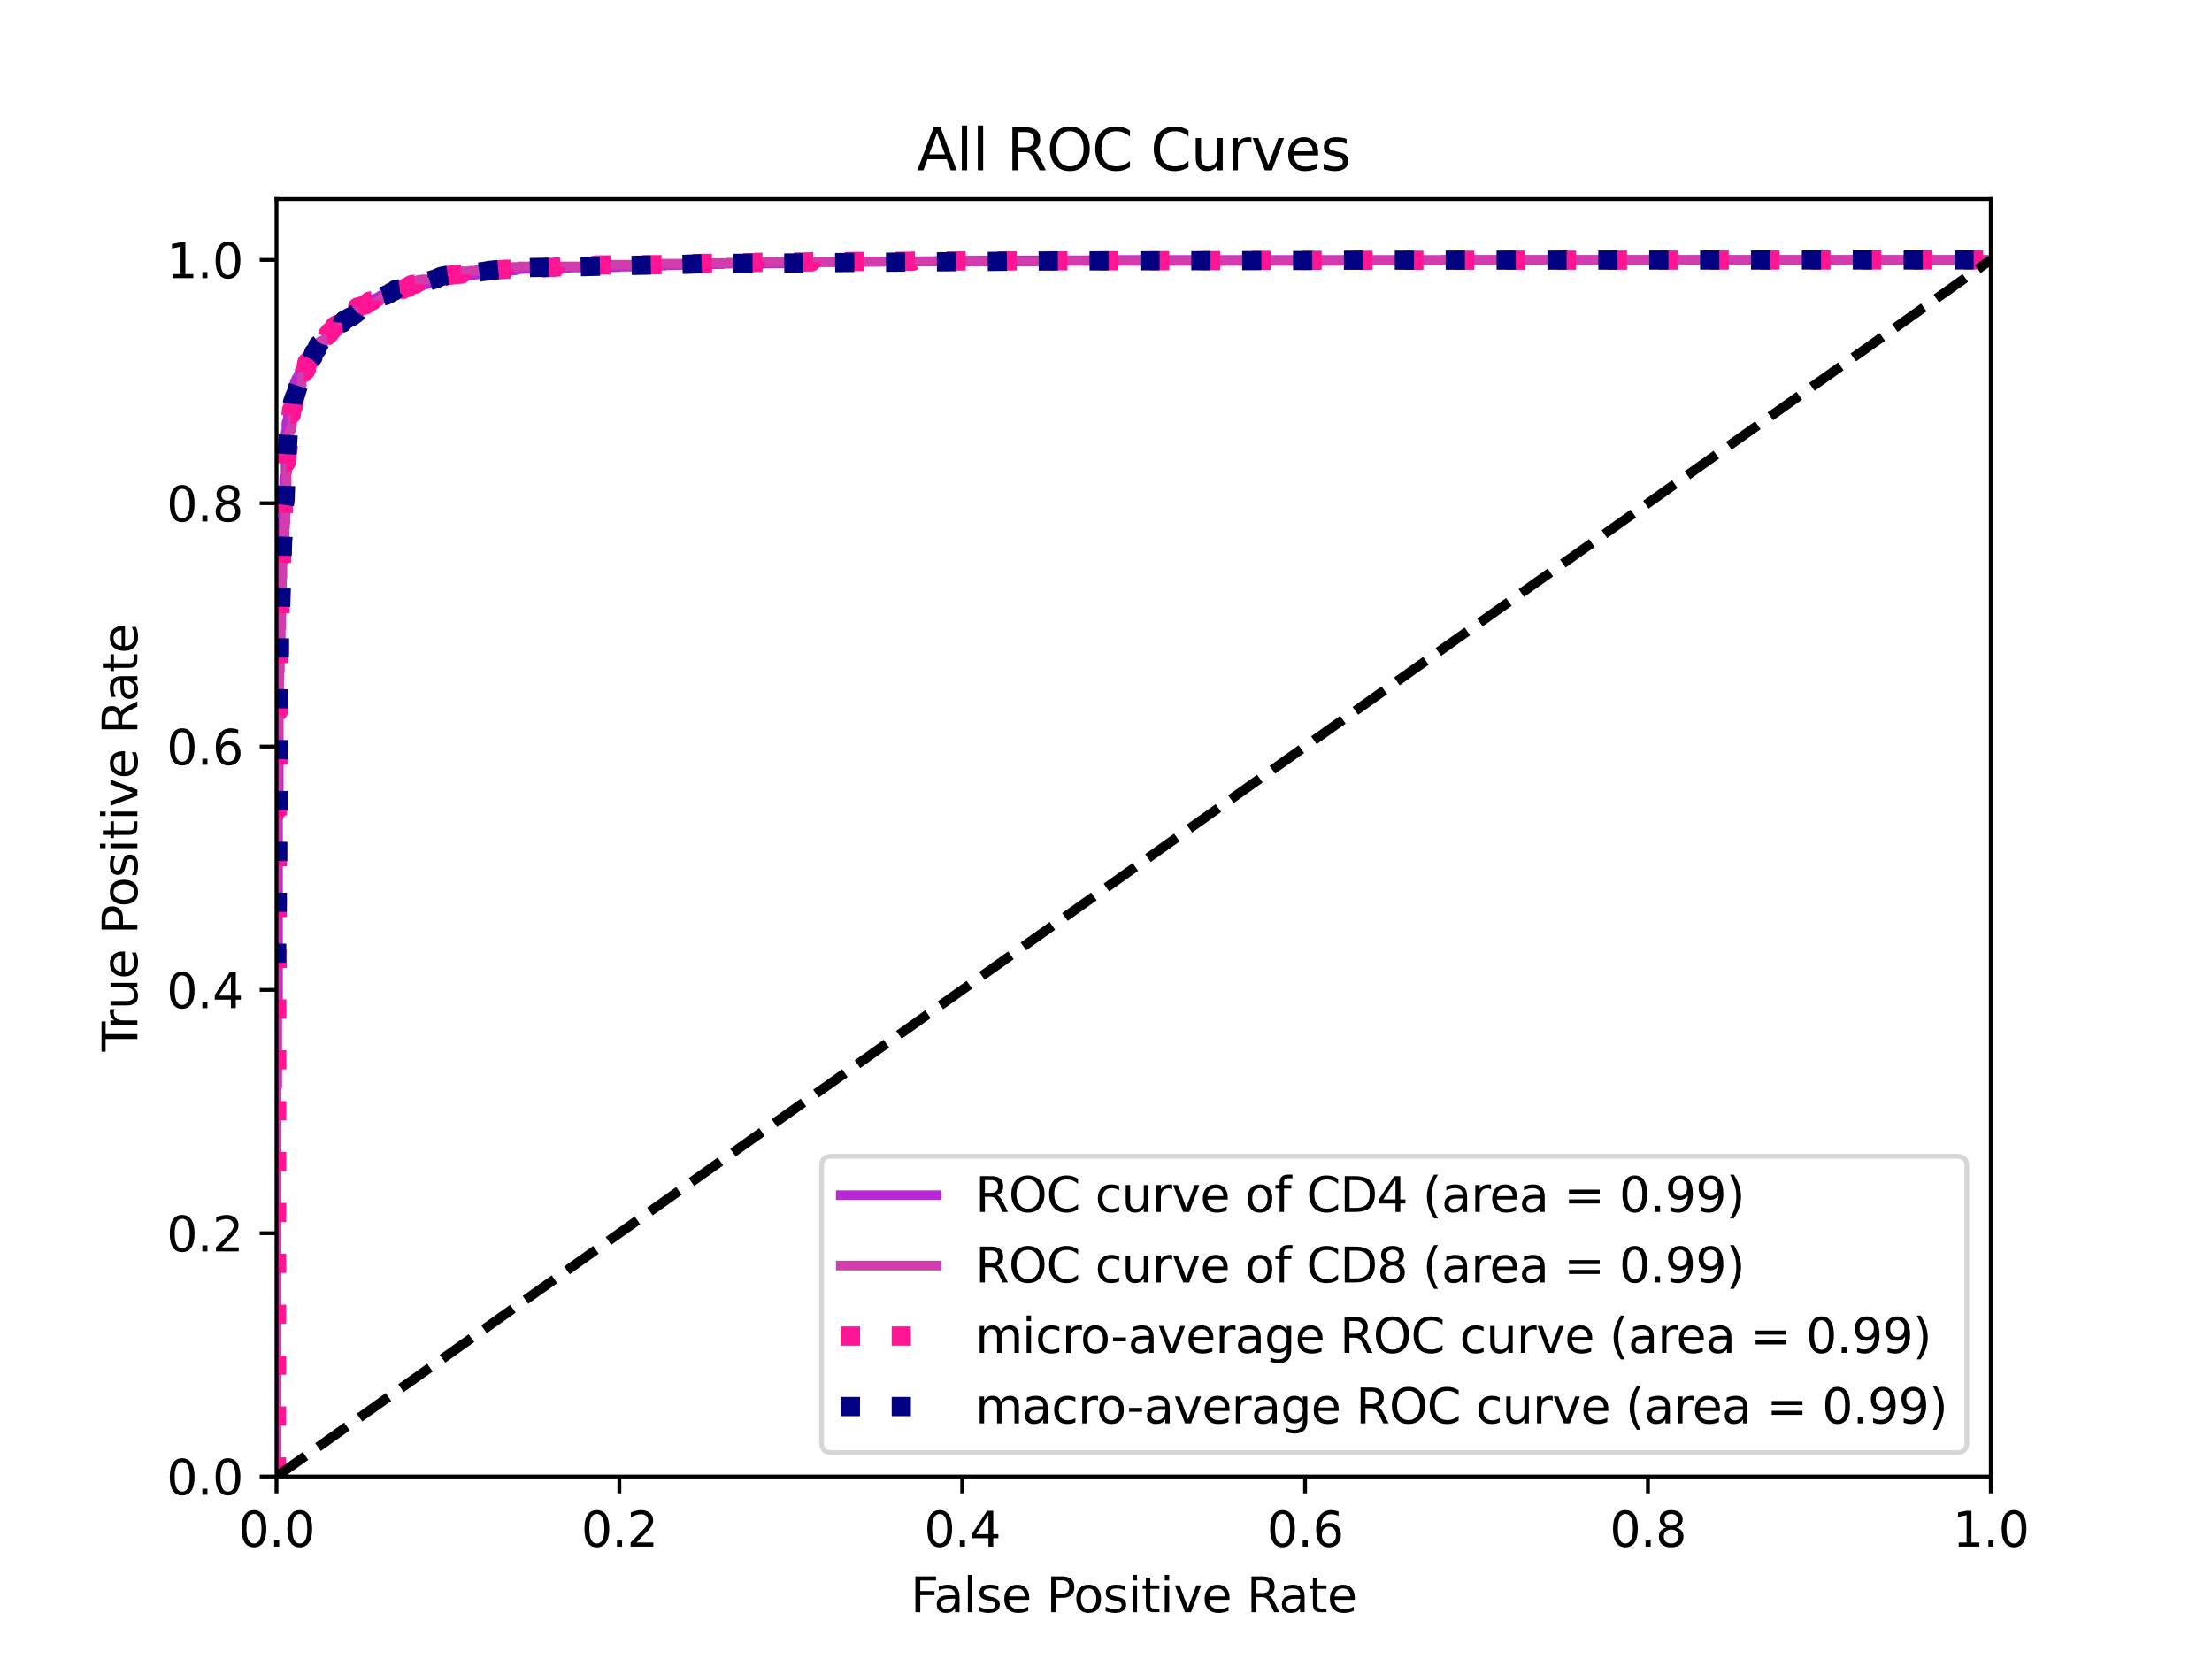 <?xml version="1.0" encoding="utf-8" standalone="no"?>
<!DOCTYPE svg PUBLIC "-//W3C//DTD SVG 1.1//EN"
  "http://www.w3.org/Graphics/SVG/1.1/DTD/svg11.dtd">
<svg height="345.6pt" version="1.1" viewBox="0 0 460.8 345.6" width="460.8pt" xmlns="http://www.w3.org/2000/svg" xmlns:xlink="http://www.w3.org/1999/xlink">
 <defs>
  <style type="text/css">*{stroke-linecap:butt;stroke-linejoin:round;}</style>
 </defs>
 <g id="figure_1">
  <g id="patch_1">
   <path d="M 0 345.6 
L 460.8 345.6 
L 460.8 0 
L 0 0 
z
" style="fill:#ffffff;"/>
  </g>
  <g id="axes_1">
   <g id="patch_2">
    <path d="M 57.6 307.584 
L 414.72 307.584 
L 414.72 41.472 
L 57.6 41.472 
z
" style="fill:#ffffff;"/>
   </g>
   <g id="matplotlib.axis_1">
    <g id="xtick_1">
     <g id="line2d_1">
      <defs>
       <path d="M 0 0 
L 0 3.5 
" id="mc33acb6fc4" style="stroke:#000000;stroke-width:0.8;"/>
      </defs>
      <g>
       <use style="stroke:#000000;stroke-width:0.8;" x="57.6" xlink:href="#mc33acb6fc4" y="307.584"/>
      </g>
     </g>
     <g id="text_1">
      <!-- 0.0 -->
      <g transform="translate(49.648 322.182)scale(0.1 -0.1)">
       <defs>
        <path d="M 2034 4250 
Q 1547 4250 1301 3770 
Q 1056 3291 1056 2328 
Q 1056 1369 1301 889 
Q 1547 409 2034 409 
Q 2525 409 2770 889 
Q 3016 1369 3016 2328 
Q 3016 3291 2770 3770 
Q 2525 4250 2034 4250 
z
M 2034 4750 
Q 2819 4750 3233 4129 
Q 3647 3509 3647 2328 
Q 3647 1150 3233 529 
Q 2819 -91 2034 -91 
Q 1250 -91 836 529 
Q 422 1150 422 2328 
Q 422 3509 836 4129 
Q 1250 4750 2034 4750 
z
" id="DejaVuSans-30" transform="scale(0.016)"/>
        <path d="M 684 794 
L 1344 794 
L 1344 0 
L 684 0 
L 684 794 
z
" id="DejaVuSans-2e" transform="scale(0.016)"/>
       </defs>
       <use xlink:href="#DejaVuSans-30"/>
       <use x="63.623" xlink:href="#DejaVuSans-2e"/>
       <use x="95.41" xlink:href="#DejaVuSans-30"/>
      </g>
     </g>
    </g>
    <g id="xtick_2">
     <g id="line2d_2">
      <g>
       <use style="stroke:#000000;stroke-width:0.8;" x="129.024" xlink:href="#mc33acb6fc4" y="307.584"/>
      </g>
     </g>
     <g id="text_2">
      <!-- 0.2 -->
      <g transform="translate(121.072 322.182)scale(0.1 -0.1)">
       <defs>
        <path d="M 1228 531 
L 3431 531 
L 3431 0 
L 469 0 
L 469 531 
Q 828 903 1448 1529 
Q 2069 2156 2228 2338 
Q 2531 2678 2651 2914 
Q 2772 3150 2772 3378 
Q 2772 3750 2511 3984 
Q 2250 4219 1831 4219 
Q 1534 4219 1204 4116 
Q 875 4013 500 3803 
L 500 4441 
Q 881 4594 1212 4672 
Q 1544 4750 1819 4750 
Q 2544 4750 2975 4387 
Q 3406 4025 3406 3419 
Q 3406 3131 3298 2873 
Q 3191 2616 2906 2266 
Q 2828 2175 2409 1742 
Q 1991 1309 1228 531 
z
" id="DejaVuSans-32" transform="scale(0.016)"/>
       </defs>
       <use xlink:href="#DejaVuSans-30"/>
       <use x="63.623" xlink:href="#DejaVuSans-2e"/>
       <use x="95.41" xlink:href="#DejaVuSans-32"/>
      </g>
     </g>
    </g>
    <g id="xtick_3">
     <g id="line2d_3">
      <g>
       <use style="stroke:#000000;stroke-width:0.8;" x="200.448" xlink:href="#mc33acb6fc4" y="307.584"/>
      </g>
     </g>
     <g id="text_3">
      <!-- 0.4 -->
      <g transform="translate(192.496 322.182)scale(0.1 -0.1)">
       <defs>
        <path d="M 2419 4116 
L 825 1625 
L 2419 1625 
L 2419 4116 
z
M 2253 4666 
L 3047 4666 
L 3047 1625 
L 3713 1625 
L 3713 1100 
L 3047 1100 
L 3047 0 
L 2419 0 
L 2419 1100 
L 313 1100 
L 313 1709 
L 2253 4666 
z
" id="DejaVuSans-34" transform="scale(0.016)"/>
       </defs>
       <use xlink:href="#DejaVuSans-30"/>
       <use x="63.623" xlink:href="#DejaVuSans-2e"/>
       <use x="95.41" xlink:href="#DejaVuSans-34"/>
      </g>
     </g>
    </g>
    <g id="xtick_4">
     <g id="line2d_4">
      <g>
       <use style="stroke:#000000;stroke-width:0.8;" x="271.872" xlink:href="#mc33acb6fc4" y="307.584"/>
      </g>
     </g>
     <g id="text_4">
      <!-- 0.6 -->
      <g transform="translate(263.92 322.182)scale(0.1 -0.1)">
       <defs>
        <path d="M 2113 2584 
Q 1688 2584 1439 2293 
Q 1191 2003 1191 1497 
Q 1191 994 1439 701 
Q 1688 409 2113 409 
Q 2538 409 2786 701 
Q 3034 994 3034 1497 
Q 3034 2003 2786 2293 
Q 2538 2584 2113 2584 
z
M 3366 4563 
L 3366 3988 
Q 3128 4100 2886 4159 
Q 2644 4219 2406 4219 
Q 1781 4219 1451 3797 
Q 1122 3375 1075 2522 
Q 1259 2794 1537 2939 
Q 1816 3084 2150 3084 
Q 2853 3084 3261 2657 
Q 3669 2231 3669 1497 
Q 3669 778 3244 343 
Q 2819 -91 2113 -91 
Q 1303 -91 875 529 
Q 447 1150 447 2328 
Q 447 3434 972 4092 
Q 1497 4750 2381 4750 
Q 2619 4750 2861 4703 
Q 3103 4656 3366 4563 
z
" id="DejaVuSans-36" transform="scale(0.016)"/>
       </defs>
       <use xlink:href="#DejaVuSans-30"/>
       <use x="63.623" xlink:href="#DejaVuSans-2e"/>
       <use x="95.41" xlink:href="#DejaVuSans-36"/>
      </g>
     </g>
    </g>
    <g id="xtick_5">
     <g id="line2d_5">
      <g>
       <use style="stroke:#000000;stroke-width:0.8;" x="343.296" xlink:href="#mc33acb6fc4" y="307.584"/>
      </g>
     </g>
     <g id="text_5">
      <!-- 0.8 -->
      <g transform="translate(335.344 322.182)scale(0.1 -0.1)">
       <defs>
        <path d="M 2034 2216 
Q 1584 2216 1326 1975 
Q 1069 1734 1069 1313 
Q 1069 891 1326 650 
Q 1584 409 2034 409 
Q 2484 409 2743 651 
Q 3003 894 3003 1313 
Q 3003 1734 2745 1975 
Q 2488 2216 2034 2216 
z
M 1403 2484 
Q 997 2584 770 2862 
Q 544 3141 544 3541 
Q 544 4100 942 4425 
Q 1341 4750 2034 4750 
Q 2731 4750 3128 4425 
Q 3525 4100 3525 3541 
Q 3525 3141 3298 2862 
Q 3072 2584 2669 2484 
Q 3125 2378 3379 2068 
Q 3634 1759 3634 1313 
Q 3634 634 3220 271 
Q 2806 -91 2034 -91 
Q 1263 -91 848 271 
Q 434 634 434 1313 
Q 434 1759 690 2068 
Q 947 2378 1403 2484 
z
M 1172 3481 
Q 1172 3119 1398 2916 
Q 1625 2713 2034 2713 
Q 2441 2713 2670 2916 
Q 2900 3119 2900 3481 
Q 2900 3844 2670 4047 
Q 2441 4250 2034 4250 
Q 1625 4250 1398 4047 
Q 1172 3844 1172 3481 
z
" id="DejaVuSans-38" transform="scale(0.016)"/>
       </defs>
       <use xlink:href="#DejaVuSans-30"/>
       <use x="63.623" xlink:href="#DejaVuSans-2e"/>
       <use x="95.41" xlink:href="#DejaVuSans-38"/>
      </g>
     </g>
    </g>
    <g id="xtick_6">
     <g id="line2d_6">
      <g>
       <use style="stroke:#000000;stroke-width:0.8;" x="414.72" xlink:href="#mc33acb6fc4" y="307.584"/>
      </g>
     </g>
     <g id="text_6">
      <!-- 1.0 -->
      <g transform="translate(406.768 322.182)scale(0.1 -0.1)">
       <defs>
        <path d="M 794 531 
L 1825 531 
L 1825 4091 
L 703 3866 
L 703 4441 
L 1819 4666 
L 2450 4666 
L 2450 531 
L 3481 531 
L 3481 0 
L 794 0 
L 794 531 
z
" id="DejaVuSans-31" transform="scale(0.016)"/>
       </defs>
       <use xlink:href="#DejaVuSans-31"/>
       <use x="63.623" xlink:href="#DejaVuSans-2e"/>
       <use x="95.41" xlink:href="#DejaVuSans-30"/>
      </g>
     </g>
    </g>
    <g id="text_7">
     <!-- False Positive Rate -->
     <g transform="translate(189.694 335.861)scale(0.1 -0.1)">
      <defs>
       <path d="M 628 4666 
L 3309 4666 
L 3309 4134 
L 1259 4134 
L 1259 2759 
L 3109 2759 
L 3109 2228 
L 1259 2228 
L 1259 0 
L 628 0 
L 628 4666 
z
" id="DejaVuSans-46" transform="scale(0.016)"/>
       <path d="M 2194 1759 
Q 1497 1759 1228 1600 
Q 959 1441 959 1056 
Q 959 750 1161 570 
Q 1363 391 1709 391 
Q 2188 391 2477 730 
Q 2766 1069 2766 1631 
L 2766 1759 
L 2194 1759 
z
M 3341 1997 
L 3341 0 
L 2766 0 
L 2766 531 
Q 2569 213 2275 61 
Q 1981 -91 1556 -91 
Q 1019 -91 701 211 
Q 384 513 384 1019 
Q 384 1609 779 1909 
Q 1175 2209 1959 2209 
L 2766 2209 
L 2766 2266 
Q 2766 2663 2505 2880 
Q 2244 3097 1772 3097 
Q 1472 3097 1187 3025 
Q 903 2953 641 2809 
L 641 3341 
Q 956 3463 1253 3523 
Q 1550 3584 1831 3584 
Q 2591 3584 2966 3190 
Q 3341 2797 3341 1997 
z
" id="DejaVuSans-61" transform="scale(0.016)"/>
       <path d="M 603 4863 
L 1178 4863 
L 1178 0 
L 603 0 
L 603 4863 
z
" id="DejaVuSans-6c" transform="scale(0.016)"/>
       <path d="M 2834 3397 
L 2834 2853 
Q 2591 2978 2328 3040 
Q 2066 3103 1784 3103 
Q 1356 3103 1142 2972 
Q 928 2841 928 2578 
Q 928 2378 1081 2264 
Q 1234 2150 1697 2047 
L 1894 2003 
Q 2506 1872 2764 1633 
Q 3022 1394 3022 966 
Q 3022 478 2636 193 
Q 2250 -91 1575 -91 
Q 1294 -91 989 -36 
Q 684 19 347 128 
L 347 722 
Q 666 556 975 473 
Q 1284 391 1588 391 
Q 1994 391 2212 530 
Q 2431 669 2431 922 
Q 2431 1156 2273 1281 
Q 2116 1406 1581 1522 
L 1381 1569 
Q 847 1681 609 1914 
Q 372 2147 372 2553 
Q 372 3047 722 3315 
Q 1072 3584 1716 3584 
Q 2034 3584 2315 3537 
Q 2597 3491 2834 3397 
z
" id="DejaVuSans-73" transform="scale(0.016)"/>
       <path d="M 3597 1894 
L 3597 1613 
L 953 1613 
Q 991 1019 1311 708 
Q 1631 397 2203 397 
Q 2534 397 2845 478 
Q 3156 559 3463 722 
L 3463 178 
Q 3153 47 2828 -22 
Q 2503 -91 2169 -91 
Q 1331 -91 842 396 
Q 353 884 353 1716 
Q 353 2575 817 3079 
Q 1281 3584 2069 3584 
Q 2775 3584 3186 3129 
Q 3597 2675 3597 1894 
z
M 3022 2063 
Q 3016 2534 2758 2815 
Q 2500 3097 2075 3097 
Q 1594 3097 1305 2825 
Q 1016 2553 972 2059 
L 3022 2063 
z
" id="DejaVuSans-65" transform="scale(0.016)"/>
       <path id="DejaVuSans-20" transform="scale(0.016)"/>
       <path d="M 1259 4147 
L 1259 2394 
L 2053 2394 
Q 2494 2394 2734 2622 
Q 2975 2850 2975 3272 
Q 2975 3691 2734 3919 
Q 2494 4147 2053 4147 
L 1259 4147 
z
M 628 4666 
L 2053 4666 
Q 2838 4666 3239 4311 
Q 3641 3956 3641 3272 
Q 3641 2581 3239 2228 
Q 2838 1875 2053 1875 
L 1259 1875 
L 1259 0 
L 628 0 
L 628 4666 
z
" id="DejaVuSans-50" transform="scale(0.016)"/>
       <path d="M 1959 3097 
Q 1497 3097 1228 2736 
Q 959 2375 959 1747 
Q 959 1119 1226 758 
Q 1494 397 1959 397 
Q 2419 397 2687 759 
Q 2956 1122 2956 1747 
Q 2956 2369 2687 2733 
Q 2419 3097 1959 3097 
z
M 1959 3584 
Q 2709 3584 3137 3096 
Q 3566 2609 3566 1747 
Q 3566 888 3137 398 
Q 2709 -91 1959 -91 
Q 1206 -91 779 398 
Q 353 888 353 1747 
Q 353 2609 779 3096 
Q 1206 3584 1959 3584 
z
" id="DejaVuSans-6f" transform="scale(0.016)"/>
       <path d="M 603 3500 
L 1178 3500 
L 1178 0 
L 603 0 
L 603 3500 
z
M 603 4863 
L 1178 4863 
L 1178 4134 
L 603 4134 
L 603 4863 
z
" id="DejaVuSans-69" transform="scale(0.016)"/>
       <path d="M 1172 4494 
L 1172 3500 
L 2356 3500 
L 2356 3053 
L 1172 3053 
L 1172 1153 
Q 1172 725 1289 603 
Q 1406 481 1766 481 
L 2356 481 
L 2356 0 
L 1766 0 
Q 1100 0 847 248 
Q 594 497 594 1153 
L 594 3053 
L 172 3053 
L 172 3500 
L 594 3500 
L 594 4494 
L 1172 4494 
z
" id="DejaVuSans-74" transform="scale(0.016)"/>
       <path d="M 191 3500 
L 800 3500 
L 1894 563 
L 2988 3500 
L 3597 3500 
L 2284 0 
L 1503 0 
L 191 3500 
z
" id="DejaVuSans-76" transform="scale(0.016)"/>
       <path d="M 2841 2188 
Q 3044 2119 3236 1894 
Q 3428 1669 3622 1275 
L 4263 0 
L 3584 0 
L 2988 1197 
Q 2756 1666 2539 1819 
Q 2322 1972 1947 1972 
L 1259 1972 
L 1259 0 
L 628 0 
L 628 4666 
L 2053 4666 
Q 2853 4666 3247 4331 
Q 3641 3997 3641 3322 
Q 3641 2881 3436 2590 
Q 3231 2300 2841 2188 
z
M 1259 4147 
L 1259 2491 
L 2053 2491 
Q 2509 2491 2742 2702 
Q 2975 2913 2975 3322 
Q 2975 3731 2742 3939 
Q 2509 4147 2053 4147 
L 1259 4147 
z
" id="DejaVuSans-52" transform="scale(0.016)"/>
      </defs>
      <use xlink:href="#DejaVuSans-46"/>
      <use x="48.395" xlink:href="#DejaVuSans-61"/>
      <use x="109.674" xlink:href="#DejaVuSans-6c"/>
      <use x="137.457" xlink:href="#DejaVuSans-73"/>
      <use x="189.557" xlink:href="#DejaVuSans-65"/>
      <use x="251.08" xlink:href="#DejaVuSans-20"/>
      <use x="282.867" xlink:href="#DejaVuSans-50"/>
      <use x="339.545" xlink:href="#DejaVuSans-6f"/>
      <use x="400.727" xlink:href="#DejaVuSans-73"/>
      <use x="452.826" xlink:href="#DejaVuSans-69"/>
      <use x="480.609" xlink:href="#DejaVuSans-74"/>
      <use x="519.818" xlink:href="#DejaVuSans-69"/>
      <use x="547.602" xlink:href="#DejaVuSans-76"/>
      <use x="606.781" xlink:href="#DejaVuSans-65"/>
      <use x="668.305" xlink:href="#DejaVuSans-20"/>
      <use x="700.092" xlink:href="#DejaVuSans-52"/>
      <use x="767.324" xlink:href="#DejaVuSans-61"/>
      <use x="828.604" xlink:href="#DejaVuSans-74"/>
      <use x="867.812" xlink:href="#DejaVuSans-65"/>
     </g>
    </g>
   </g>
   <g id="matplotlib.axis_2">
    <g id="ytick_1">
     <g id="line2d_7">
      <defs>
       <path d="M 0 0 
L -3.5 0 
" id="mc49c640699" style="stroke:#000000;stroke-width:0.8;"/>
      </defs>
      <g>
       <use style="stroke:#000000;stroke-width:0.8;" x="57.6" xlink:href="#mc49c640699" y="307.584"/>
      </g>
     </g>
     <g id="text_8">
      <!-- 0.0 -->
      <g transform="translate(34.697 311.383)scale(0.1 -0.1)">
       <use xlink:href="#DejaVuSans-30"/>
       <use x="63.623" xlink:href="#DejaVuSans-2e"/>
       <use x="95.41" xlink:href="#DejaVuSans-30"/>
      </g>
     </g>
    </g>
    <g id="ytick_2">
     <g id="line2d_8">
      <g>
       <use style="stroke:#000000;stroke-width:0.8;" x="57.6" xlink:href="#mc49c640699" y="256.896"/>
      </g>
     </g>
     <g id="text_9">
      <!-- 0.2 -->
      <g transform="translate(34.697 260.695)scale(0.1 -0.1)">
       <use xlink:href="#DejaVuSans-30"/>
       <use x="63.623" xlink:href="#DejaVuSans-2e"/>
       <use x="95.41" xlink:href="#DejaVuSans-32"/>
      </g>
     </g>
    </g>
    <g id="ytick_3">
     <g id="line2d_9">
      <g>
       <use style="stroke:#000000;stroke-width:0.8;" x="57.6" xlink:href="#mc49c640699" y="206.208"/>
      </g>
     </g>
     <g id="text_10">
      <!-- 0.4 -->
      <g transform="translate(34.697 210.007)scale(0.1 -0.1)">
       <use xlink:href="#DejaVuSans-30"/>
       <use x="63.623" xlink:href="#DejaVuSans-2e"/>
       <use x="95.41" xlink:href="#DejaVuSans-34"/>
      </g>
     </g>
    </g>
    <g id="ytick_4">
     <g id="line2d_10">
      <g>
       <use style="stroke:#000000;stroke-width:0.8;" x="57.6" xlink:href="#mc49c640699" y="155.52"/>
      </g>
     </g>
     <g id="text_11">
      <!-- 0.6 -->
      <g transform="translate(34.697 159.319)scale(0.1 -0.1)">
       <use xlink:href="#DejaVuSans-30"/>
       <use x="63.623" xlink:href="#DejaVuSans-2e"/>
       <use x="95.41" xlink:href="#DejaVuSans-36"/>
      </g>
     </g>
    </g>
    <g id="ytick_5">
     <g id="line2d_11">
      <g>
       <use style="stroke:#000000;stroke-width:0.8;" x="57.6" xlink:href="#mc49c640699" y="104.832"/>
      </g>
     </g>
     <g id="text_12">
      <!-- 0.8 -->
      <g transform="translate(34.697 108.631)scale(0.1 -0.1)">
       <use xlink:href="#DejaVuSans-30"/>
       <use x="63.623" xlink:href="#DejaVuSans-2e"/>
       <use x="95.41" xlink:href="#DejaVuSans-38"/>
      </g>
     </g>
    </g>
    <g id="ytick_6">
     <g id="line2d_12">
      <g>
       <use style="stroke:#000000;stroke-width:0.8;" x="57.6" xlink:href="#mc49c640699" y="54.144"/>
      </g>
     </g>
     <g id="text_13">
      <!-- 1.0 -->
      <g transform="translate(34.697 57.943)scale(0.1 -0.1)">
       <use xlink:href="#DejaVuSans-31"/>
       <use x="63.623" xlink:href="#DejaVuSans-2e"/>
       <use x="95.41" xlink:href="#DejaVuSans-30"/>
      </g>
     </g>
    </g>
    <g id="text_14">
     <!-- True Positive Rate -->
     <g transform="translate(28.617 219.058)rotate(-90)scale(0.1 -0.1)">
      <defs>
       <path d="M -19 4666 
L 3928 4666 
L 3928 4134 
L 2272 4134 
L 2272 0 
L 1638 0 
L 1638 4134 
L -19 4134 
L -19 4666 
z
" id="DejaVuSans-54" transform="scale(0.016)"/>
       <path d="M 2631 2963 
Q 2534 3019 2420 3045 
Q 2306 3072 2169 3072 
Q 1681 3072 1420 2755 
Q 1159 2438 1159 1844 
L 1159 0 
L 581 0 
L 581 3500 
L 1159 3500 
L 1159 2956 
Q 1341 3275 1631 3429 
Q 1922 3584 2338 3584 
Q 2397 3584 2469 3576 
Q 2541 3569 2628 3553 
L 2631 2963 
z
" id="DejaVuSans-72" transform="scale(0.016)"/>
       <path d="M 544 1381 
L 544 3500 
L 1119 3500 
L 1119 1403 
Q 1119 906 1312 657 
Q 1506 409 1894 409 
Q 2359 409 2629 706 
Q 2900 1003 2900 1516 
L 2900 3500 
L 3475 3500 
L 3475 0 
L 2900 0 
L 2900 538 
Q 2691 219 2414 64 
Q 2138 -91 1772 -91 
Q 1169 -91 856 284 
Q 544 659 544 1381 
z
M 1991 3584 
L 1991 3584 
z
" id="DejaVuSans-75" transform="scale(0.016)"/>
      </defs>
      <use xlink:href="#DejaVuSans-54"/>
      <use x="46.334" xlink:href="#DejaVuSans-72"/>
      <use x="87.447" xlink:href="#DejaVuSans-75"/>
      <use x="150.826" xlink:href="#DejaVuSans-65"/>
      <use x="212.35" xlink:href="#DejaVuSans-20"/>
      <use x="244.137" xlink:href="#DejaVuSans-50"/>
      <use x="300.814" xlink:href="#DejaVuSans-6f"/>
      <use x="361.996" xlink:href="#DejaVuSans-73"/>
      <use x="414.096" xlink:href="#DejaVuSans-69"/>
      <use x="441.879" xlink:href="#DejaVuSans-74"/>
      <use x="481.088" xlink:href="#DejaVuSans-69"/>
      <use x="508.871" xlink:href="#DejaVuSans-76"/>
      <use x="568.051" xlink:href="#DejaVuSans-65"/>
      <use x="629.574" xlink:href="#DejaVuSans-20"/>
      <use x="661.361" xlink:href="#DejaVuSans-52"/>
      <use x="728.594" xlink:href="#DejaVuSans-61"/>
      <use x="789.873" xlink:href="#DejaVuSans-74"/>
      <use x="829.082" xlink:href="#DejaVuSans-65"/>
     </g>
    </g>
   </g>
   <g id="line2d_13">
    <path clip-path="url(#p984b97a92b)" d="M 57.6 307.584 
L 57.6 226.54 
L 57.758 226.382 
L 57.758 211.553 
L 57.917 211.473 
L 57.917 170.238 
L 58.075 170.238 
L 58.075 140.104 
L 58.233 140.025 
L 58.233 124.958 
L 58.391 124.958 
L 58.391 120.835 
L 58.55 120.835 
L 58.55 115.601 
L 58.708 115.601 
L 58.708 111.081 
L 58.866 111.081 
L 58.866 108.226 
L 59.025 108.226 
L 59.025 101.565 
L 59.183 101.565 
L 59.183 99.503 
L 59.5 99.424 
L 59.5 90.067 
L 59.658 90.067 
L 59.658 88.084 
L 59.816 88.084 
L 59.816 87.608 
L 59.974 87.608 
L 59.974 86.022 
L 60.133 86.022 
L 60.133 85.15 
L 60.449 85.071 
L 60.449 83.802 
L 60.766 83.723 
L 60.766 82.771 
L 60.924 82.771 
L 60.924 81.185 
L 61.083 81.185 
L 61.083 80.392 
L 61.241 80.392 
L 61.241 80.075 
L 61.399 80.075 
L 61.399 79.52 
L 61.716 79.52 
L 61.716 78.885 
L 61.874 78.885 
L 61.874 78.647 
L 62.032 78.647 
L 62.032 78.489 
L 62.191 78.489 
L 62.191 78.013 
L 62.349 78.013 
L 62.349 77.854 
L 62.507 77.854 
L 62.507 77.141 
L 62.666 77.141 
L 62.666 76.982 
L 62.982 76.903 
L 62.982 76.824 
L 63.14 76.824 
L 63.14 76.665 
L 63.299 76.665 
L 63.299 75.634 
L 63.457 75.634 
L 63.457 75.079 
L 63.774 75.079 
L 63.774 74.603 
L 63.932 74.603 
L 63.932 74.127 
L 64.407 74.048 
L 64.407 73.969 
L 64.723 73.889 
L 64.723 73.81 
L 64.882 73.81 
L 64.882 73.493 
L 65.198 73.414 
L 65.198 73.255 
L 65.357 73.255 
L 65.357 73.096 
L 65.99 73.017 
L 65.99 72.859 
L 66.148 72.859 
L 66.148 71.748 
L 66.465 71.748 
L 66.465 71.59 
L 67.256 71.511 
L 67.256 71.431 
L 67.414 71.431 
L 67.414 71.114 
L 67.573 71.114 
L 67.573 70.876 
L 67.889 70.797 
L 67.889 70.4 
L 68.523 70.321 
L 68.523 70.004 
L 68.681 70.004 
L 68.681 69.766 
L 69.156 69.687 
L 69.156 69.528 
L 69.631 69.449 
L 69.631 69.369 
L 69.789 69.369 
L 69.789 68.973 
L 69.947 68.973 
L 69.947 68.814 
L 70.264 68.735 
L 70.264 68.418 
L 70.897 68.339 
L 70.897 68.18 
L 71.372 68.18 
L 71.372 67.704 
L 71.53 67.704 
L 71.53 67.308 
L 71.689 67.308 
L 71.689 67.149 
L 72.005 67.07 
L 72.005 66.753 
L 72.322 66.673 
L 72.322 66.594 
L 72.638 66.594 
L 72.638 66.356 
L 73.271 66.277 
L 73.271 66.118 
L 73.746 66.039 
L 73.746 65.484 
L 73.905 65.484 
L 73.905 65.325 
L 74.221 65.246 
L 74.221 64.849 
L 74.38 64.849 
L 74.38 64.691 
L 74.696 64.691 
L 74.696 64.056 
L 74.854 64.056 
L 74.854 63.898 
L 75.013 63.898 
L 75.013 63.422 
L 75.171 63.422 
L 75.171 63.263 
L 75.646 63.184 
L 75.646 63.105 
L 76.279 63.026 
L 76.279 62.708 
L 76.596 62.629 
L 76.596 62.55 
L 77.546 62.55 
L 77.546 62.391 
L 77.862 62.391 
L 77.862 62.233 
L 78.654 62.153 
L 78.654 61.915 
L 79.287 61.836 
L 79.287 61.519 
L 80.395 61.44 
L 80.395 61.36 
L 80.87 61.281 
L 80.87 61.202 
L 81.345 61.122 
L 81.345 60.726 
L 81.503 60.726 
L 81.503 60.567 
L 82.453 60.488 
L 82.453 60.329 
L 83.244 60.25 
L 83.244 60.171 
L 84.194 60.091 
L 84.194 59.933 
L 85.144 59.854 
L 85.144 59.774 
L 85.302 59.774 
L 85.302 59.616 
L 87.835 59.616 
L 87.835 59.457 
L 88.31 59.378 
L 88.31 59.298 
L 88.943 59.219 
L 88.943 59.14 
L 89.26 59.14 
L 89.26 58.981 
L 90.526 58.902 
L 90.526 58.823 
L 90.843 58.743 
L 90.843 58.505 
L 91.159 58.426 
L 91.159 58.268 
L 91.476 58.268 
L 91.476 58.109 
L 91.792 58.03 
L 91.792 57.871 
L 94.8 57.792 
L 94.8 57.712 
L 95.117 57.633 
L 95.117 57.554 
L 97.491 57.475 
L 97.491 57.395 
L 98.757 57.316 
L 98.757 57.237 
L 99.707 57.157 
L 99.707 57.078 
L 101.607 56.999 
L 101.607 56.919 
L 101.765 56.919 
L 101.765 56.761 
L 102.873 56.682 
L 102.873 56.523 
L 106.197 56.444 
L 106.197 56.364 
L 107.622 56.285 
L 107.622 56.206 
L 108.097 56.126 
L 108.097 56.047 
L 114.112 55.968 
L 114.112 55.889 
L 118.703 55.809 
L 118.703 55.73 
L 128.834 55.651 
L 128.834 55.571 
L 134.533 55.492 
L 134.533 55.413 
L 138.649 55.333 
L 138.649 55.254 
L 144.664 55.175 
L 144.664 55.096 
L 150.679 55.016 
L 150.679 54.937 
L 165.717 54.858 
L 165.717 54.778 
L 170.466 54.699 
L 170.466 54.62 
L 184.08 54.54 
L 184.08 54.461 
L 197.06 54.382 
L 197.06 54.303 
L 227.295 54.223 
L 227.295 54.144 
L 414.72 54.144 
L 414.72 54.144 
" style="fill:none;stroke:#b828d5;stroke-linecap:square;stroke-width:2;"/>
   </g>
   <g id="line2d_14">
    <path clip-path="url(#p984b97a92b)" d="M 57.6 307.584 
L 57.6 174.573 
L 57.712 174.573 
L 57.712 161.654 
L 57.823 161.654 
L 57.823 153.116 
L 57.935 153.116 
L 57.935 147.948 
L 58.047 147.948 
L 58.047 143.904 
L 58.159 143.904 
L 58.159 139.972 
L 58.27 139.972 
L 58.27 134.243 
L 58.382 134.243 
L 58.382 133.232 
L 58.494 133.232 
L 58.494 130.873 
L 58.606 130.873 
L 58.606 126.042 
L 58.717 126.042 
L 58.717 120.2 
L 58.829 120.2 
L 58.829 117.167 
L 58.941 117.167 
L 58.941 115.931 
L 59.053 115.931 
L 59.053 114.695 
L 59.164 114.695 
L 59.164 111.662 
L 59.276 111.662 
L 59.276 109.865 
L 59.388 109.865 
L 59.388 108.741 
L 59.5 108.741 
L 59.5 105.596 
L 59.611 105.596 
L 59.611 104.697 
L 59.723 104.697 
L 59.723 98.406 
L 59.835 98.406 
L 59.835 97.507 
L 59.947 97.507 
L 59.947 94.474 
L 60.058 94.474 
L 60.058 94.25 
L 60.17 94.25 
L 60.17 94.137 
L 60.282 94.137 
L 60.282 89.981 
L 60.393 89.981 
L 60.393 89.756 
L 60.505 89.756 
L 60.505 89.644 
L 60.617 89.644 
L 60.617 89.082 
L 60.729 89.082 
L 60.729 88.633 
L 60.84 88.633 
L 60.84 86.723 
L 60.952 86.723 
L 60.952 86.273 
L 61.176 86.273 
L 61.176 85.824 
L 61.287 85.824 
L 61.287 85.487 
L 61.511 85.487 
L 61.511 85.375 
L 61.623 85.375 
L 61.623 84.364 
L 61.734 84.364 
L 61.734 84.027 
L 61.846 84.027 
L 61.846 83.802 
L 61.958 83.802 
L 61.958 83.353 
L 62.07 83.353 
L 62.07 83.015 
L 62.181 83.015 
L 62.181 82.454 
L 62.293 82.454 
L 62.293 81.106 
L 62.405 81.106 
L 62.405 80.769 
L 62.517 80.769 
L 62.517 80.656 
L 62.628 80.656 
L 62.628 80.544 
L 62.74 80.544 
L 62.74 80.432 
L 62.852 80.432 
L 62.852 78.41 
L 63.075 78.41 
L 63.075 78.297 
L 63.187 78.297 
L 63.187 78.185 
L 63.41 78.185 
L 63.41 77.96 
L 63.634 77.96 
L 63.634 77.848 
L 63.746 77.848 
L 63.746 77.735 
L 64.081 77.735 
L 64.081 77.623 
L 64.193 77.623 
L 64.193 77.511 
L 64.304 77.511 
L 64.304 77.061 
L 64.416 77.061 
L 64.416 76.612 
L 64.64 76.612 
L 64.64 76.387 
L 64.751 76.387 
L 64.751 76.05 
L 64.863 76.05 
L 64.863 75.938 
L 64.975 75.938 
L 64.975 75.713 
L 65.087 75.713 
L 65.087 75.601 
L 65.31 75.601 
L 65.31 73.804 
L 65.534 73.804 
L 65.534 73.691 
L 65.645 73.691 
L 65.645 73.242 
L 65.757 73.242 
L 65.757 73.017 
L 65.98 73.017 
L 65.98 72.793 
L 66.092 72.793 
L 66.092 72.343 
L 66.204 72.343 
L 66.204 72.231 
L 66.316 72.231 
L 66.316 71.781 
L 66.539 71.781 
L 66.539 71.669 
L 66.651 71.557 
L 66.651 71.107 
L 66.874 71.107 
L 66.874 70.995 
L 67.433 70.995 
L 67.433 70.77 
L 67.545 70.77 
L 67.545 70.658 
L 67.657 70.658 
L 67.657 70.546 
L 67.768 70.546 
L 67.768 70.321 
L 67.88 70.321 
L 67.88 69.647 
L 67.992 69.647 
L 67.992 69.535 
L 68.439 69.535 
L 68.439 69.422 
L 68.55 69.422 
L 68.55 69.085 
L 68.886 69.085 
L 68.886 68.748 
L 68.997 68.748 
L 68.997 68.524 
L 69.221 68.524 
L 69.221 68.299 
L 69.444 68.299 
L 69.444 67.625 
L 69.556 67.625 
L 69.556 67.513 
L 69.668 67.513 
L 69.668 67.4 
L 70.115 67.4 
L 70.115 67.288 
L 70.227 67.288 
L 70.227 66.951 
L 70.338 66.951 
L 70.338 66.838 
L 70.45 66.838 
L 70.45 66.614 
L 70.674 66.614 
L 70.674 66.501 
L 71.344 66.501 
L 71.344 66.389 
L 71.567 66.389 
L 71.567 66.277 
L 72.461 66.277 
L 72.461 66.052 
L 72.685 66.052 
L 72.685 65.94 
L 73.244 65.94 
L 73.244 65.827 
L 73.355 65.827 
L 73.355 65.715 
L 73.579 65.715 
L 73.579 65.603 
L 74.361 65.603 
L 74.361 65.49 
L 74.473 65.49 
L 74.473 65.266 
L 74.696 65.266 
L 74.696 64.929 
L 74.808 64.929 
L 74.808 64.816 
L 75.143 64.816 
L 75.143 64.592 
L 75.255 64.592 
L 75.255 64.479 
L 75.367 64.479 
L 75.367 64.367 
L 75.814 64.367 
L 75.814 64.255 
L 75.925 64.255 
L 75.925 64.142 
L 76.149 64.142 
L 76.149 64.03 
L 76.707 64.03 
L 76.707 63.918 
L 77.378 63.918 
L 77.378 63.581 
L 77.601 63.581 
L 77.601 63.356 
L 77.713 63.356 
L 77.713 63.131 
L 78.16 63.131 
L 78.16 63.019 
L 78.272 63.019 
L 78.272 62.907 
L 78.495 62.907 
L 78.495 62.794 
L 79.054 62.794 
L 79.054 62.682 
L 79.166 62.682 
L 79.166 62.57 
L 79.277 62.57 
L 79.277 62.345 
L 79.501 62.345 
L 79.501 62.12 
L 79.613 62.12 
L 79.613 62.008 
L 79.948 62.008 
L 79.948 61.895 
L 80.395 61.895 
L 80.395 61.671 
L 80.507 61.671 
L 80.507 61.446 
L 81.065 61.446 
L 81.065 61.334 
L 81.177 61.334 
L 81.177 61.221 
L 81.512 61.221 
L 81.512 61.109 
L 81.959 61.109 
L 81.959 60.997 
L 82.071 60.997 
L 82.071 60.772 
L 82.183 60.772 
L 82.183 60.435 
L 82.406 60.435 
L 82.406 60.21 
L 83.971 60.21 
L 83.971 60.098 
L 84.194 60.098 
L 84.194 59.761 
L 84.306 59.761 
L 84.306 59.649 
L 84.529 59.649 
L 84.529 59.536 
L 84.753 59.536 
L 84.753 59.424 
L 84.864 59.424 
L 84.864 59.312 
L 85.311 59.312 
L 85.311 59.199 
L 85.423 59.199 
L 85.423 59.087 
L 85.535 59.087 
L 85.535 58.975 
L 85.647 58.975 
L 85.647 58.862 
L 85.758 58.862 
L 85.758 58.638 
L 86.429 58.638 
L 86.429 58.525 
L 87.099 58.525 
L 87.099 58.301 
L 87.881 58.301 
L 87.881 58.188 
L 89.334 58.188 
L 89.334 58.076 
L 89.558 58.076 
L 89.558 57.964 
L 89.669 57.964 
L 89.669 57.851 
L 89.781 57.851 
L 89.781 57.739 
L 90.005 57.739 
L 90.005 57.627 
L 91.01 57.627 
L 91.01 57.514 
L 91.234 57.514 
L 91.234 57.402 
L 91.904 57.402 
L 91.904 57.29 
L 92.128 57.29 
L 92.128 57.177 
L 92.463 57.177 
L 92.463 57.065 
L 93.357 57.065 
L 93.357 56.84 
L 94.139 56.84 
L 94.139 56.728 
L 94.586 56.728 
L 94.586 56.615 
L 95.703 56.615 
L 95.703 56.503 
L 97.938 56.503 
L 97.938 56.391 
L 99.279 56.391 
L 99.279 56.278 
L 99.391 56.278 
L 99.391 56.166 
L 101.178 56.166 
L 101.178 56.054 
L 101.29 56.054 
L 101.29 55.941 
L 102.519 55.941 
L 102.519 55.829 
L 104.754 55.829 
L 104.754 55.717 
L 105.425 55.717 
L 105.425 55.604 
L 108.218 55.604 
L 108.218 55.492 
L 121.403 55.492 
L 121.403 55.38 
L 121.515 55.38 
L 121.515 55.267 
L 124.42 55.267 
L 124.42 55.155 
L 133.806 55.155 
L 133.806 55.043 
L 137.829 55.043 
L 137.829 54.93 
L 144.198 54.93 
L 144.198 54.818 
L 151.573 54.818 
L 151.573 54.706 
L 157.384 54.706 
L 157.384 54.593 
L 178.614 54.593 
L 178.726 54.481 
L 221.187 54.481 
L 221.187 54.369 
L 279.403 54.369 
L 279.403 54.256 
L 300.299 54.256 
L 300.522 54.144 
L 414.72 54.144 
L 414.72 54.144 
" style="fill:none;stroke:#d23dad;stroke-linecap:square;stroke-width:2;"/>
   </g>
   <g id="line2d_15">
    <path clip-path="url(#p984b97a92b)" d="M 57.6 307.584 
L 57.666 202.666 
L 57.731 202.666 
L 57.731 202.573 
L 57.797 168.638 
L 57.862 168.638 
L 57.862 168.545 
L 57.928 148.231 
L 57.993 148.185 
L 58.059 136.331 
L 58.124 136.331 
L 58.19 128.986 
L 58.321 128.986 
L 58.386 124.384 
L 58.452 124.384 
L 58.517 120.851 
L 58.583 120.851 
L 58.648 115.04 
L 58.714 115.04 
L 58.779 112.995 
L 58.845 112.995 
L 58.91 111.786 
L 58.976 111.786 
L 59.041 103.884 
L 59.107 103.884 
L 59.172 101.002 
L 59.238 101.002 
L 59.303 99.142 
L 59.369 99.142 
L 59.434 98.398 
L 59.5 98.398 
L 59.565 96.353 
L 59.631 96.353 
L 59.696 95.377 
L 59.762 95.377 
L 59.827 94.215 
L 59.893 94.215 
L 59.958 93.517 
L 60.024 93.517 
L 60.089 91.844 
L 60.22 91.844 
L 60.286 87.939 
L 60.351 87.939 
L 60.417 87.288 
L 60.548 87.288 
L 60.613 86.359 
L 60.679 86.359 
L 60.744 85.336 
L 60.81 85.336 
L 60.875 85.057 
L 60.941 85.057 
L 61.006 84.732 
L 61.137 84.639 
L 61.203 83.569 
L 61.268 83.569 
L 61.334 82.64 
L 61.465 82.547 
L 61.53 82.128 
L 61.596 82.128 
L 61.661 81.896 
L 61.727 81.896 
L 61.792 81.013 
L 61.923 80.966 
L 61.989 80.13 
L 62.054 80.13 
L 62.12 79.572 
L 62.185 79.572 
L 62.251 79.2 
L 62.316 79.2 
L 62.382 78.967 
L 62.513 78.967 
L 62.513 78.781 
L 62.84 78.688 
L 62.906 78.456 
L 62.971 78.456 
L 62.971 77.991 
L 63.102 77.991 
L 63.102 77.805 
L 63.233 77.805 
L 63.233 77.619 
L 63.364 77.619 
L 63.43 77.294 
L 63.692 77.201 
L 63.757 76.968 
L 63.823 76.968 
L 63.888 75.713 
L 63.954 75.713 
L 63.954 75.481 
L 64.216 75.434 
L 64.281 75.295 
L 64.412 75.249 
L 64.412 75.156 
L 64.609 75.063 
L 64.674 74.691 
L 64.74 74.691 
L 64.805 74.133 
L 65.133 74.04 
L 65.133 73.854 
L 65.395 73.761 
L 65.395 73.714 
L 65.657 73.668 
L 65.722 73.529 
L 65.788 73.529 
L 65.788 73.203 
L 65.984 73.157 
L 66.05 72.971 
L 66.246 72.878 
L 66.312 72.506 
L 66.443 72.506 
L 66.508 72.32 
L 66.705 72.227 
L 66.77 72.041 
L 67.098 71.948 
L 67.163 71.065 
L 67.229 71.065 
L 67.229 70.879 
L 67.556 70.786 
L 67.622 70.46 
L 67.818 70.368 
L 67.884 70.042 
L 68.211 69.949 
L 68.277 69.67 
L 68.604 69.577 
L 68.604 69.252 
L 68.735 69.252 
L 68.801 69.066 
L 69.063 68.973 
L 69.128 68.787 
L 69.259 68.694 
L 69.325 68.555 
L 69.521 68.508 
L 69.587 68.136 
L 69.718 68.043 
L 69.718 67.904 
L 69.914 67.857 
L 69.914 67.764 
L 70.176 67.671 
L 70.176 67.625 
L 70.504 67.578 
L 70.504 67.346 
L 70.897 67.253 
L 70.963 66.928 
L 71.028 66.928 
L 71.094 66.695 
L 71.225 66.602 
L 71.29 66.509 
L 71.421 66.463 
L 71.487 66.044 
L 71.618 66.044 
L 71.683 65.672 
L 71.749 65.672 
L 71.814 65.44 
L 72.076 65.347 
L 72.142 65.115 
L 72.207 65.115 
L 72.273 64.789 
L 72.6 64.696 
L 72.6 64.557 
L 73.255 64.464 
L 73.255 64.417 
L 73.517 64.371 
L 73.517 64.231 
L 74.041 64.138 
L 74.041 64.092 
L 74.5 63.999 
L 74.5 63.952 
L 75.089 63.86 
L 75.155 63.767 
L 75.613 63.674 
L 75.613 63.627 
L 76.137 63.534 
L 76.203 63.302 
L 76.53 63.302 
L 76.596 63.069 
L 76.792 63.023 
L 76.792 62.883 
L 76.989 62.837 
L 76.989 62.744 
L 77.578 62.651 
L 77.578 62.604 
L 77.906 62.511 
L 77.906 62.465 
L 78.233 62.372 
L 78.233 62.325 
L 78.626 62.233 
L 78.692 62.047 
L 79.347 61.954 
L 79.478 61.907 
L 79.478 61.721 
L 79.871 61.675 
L 79.936 61.489 
L 80.46 61.396 
L 80.46 61.349 
L 80.788 61.256 
L 80.788 61.21 
L 81.181 61.117 
L 81.181 60.977 
L 82.687 60.884 
L 82.753 60.745 
L 82.884 60.652 
L 82.884 60.606 
L 83.212 60.513 
L 83.277 60.42 
L 83.867 60.327 
L 83.867 60.28 
L 84.129 60.187 
L 84.129 60.141 
L 84.456 60.048 
L 84.456 59.955 
L 85.111 59.862 
L 85.177 59.676 
L 85.373 59.583 
L 85.373 59.49 
L 85.635 59.49 
L 85.701 59.304 
L 86.552 59.211 
L 86.552 59.164 
L 87.207 59.071 
L 87.207 58.979 
L 87.469 58.886 
L 87.469 58.839 
L 87.666 58.746 
L 87.666 58.653 
L 89.762 58.56 
L 89.762 58.514 
L 90.089 58.467 
L 90.089 58.374 
L 90.351 58.281 
L 90.351 58.235 
L 90.941 58.142 
L 90.941 58.049 
L 91.858 57.956 
L 91.858 57.909 
L 92.185 57.863 
L 92.251 57.723 
L 92.578 57.63 
L 92.578 57.537 
L 92.971 57.444 
L 92.971 57.398 
L 94.216 57.305 
L 94.281 57.212 
L 96.116 57.119 
L 96.116 57.073 
L 97.033 56.98 
L 97.033 56.933 
L 97.753 56.84 
L 97.753 56.794 
L 100.308 56.701 
L 100.308 56.654 
L 100.766 56.561 
L 100.766 56.515 
L 101.552 56.422 
L 101.552 56.375 
L 103.19 56.282 
L 103.19 56.236 
L 105.024 56.143 
L 105.024 56.096 
L 110.723 56.003 
L 110.723 55.91 
L 113.474 55.817 
L 113.474 55.771 
L 115.701 55.678 
L 115.701 55.632 
L 117.666 55.539 
L 117.666 55.492 
L 121.006 55.399 
L 121.006 55.353 
L 124.216 55.26 
L 124.216 55.213 
L 138.823 55.12 
L 138.823 55.074 
L 142.426 54.981 
L 142.426 54.934 
L 151.596 54.841 
L 151.596 54.795 
L 157.426 54.702 
L 157.426 54.655 
L 169.02 54.562 
L 169.02 54.516 
L 190.112 54.423 
L 190.177 54.376 
L 257.186 54.283 
L 257.186 54.237 
L 257.252 54.237 
L 414.72 54.144 
L 414.72 54.144 
" style="fill:none;stroke:#ff1493;stroke-dasharray:4,6.6;stroke-dashoffset:0;stroke-width:4;"/>
   </g>
   <g id="line2d_16">
    <path clip-path="url(#p984b97a92b)" d="M 57.6 200.557 
L 57.823 182.334 
L 58.075 142.004 
L 58.159 140.017 
L 58.27 129.6 
L 58.382 129.095 
L 58.494 125.854 
L 58.866 112.696 
L 58.941 112.079 
L 59.183 105.583 
L 59.388 104.083 
L 59.611 97.382 
L 60.058 90.136 
L 60.17 89.644 
L 60.393 87.413 
L 60.505 86.723 
L 60.608 86.683 
L 60.729 86.178 
L 60.952 83.729 
L 61.399 82.503 
L 61.511 82.447 
L 61.874 81.225 
L 62.191 80.233 
L 62.405 79.312 
L 62.666 78.763 
L 62.824 78.667 
L 62.852 77.656 
L 63.14 77.481 
L 63.187 77.425 
L 63.457 76.52 
L 63.746 76.407 
L 63.774 76.169 
L 64.081 75.875 
L 64.249 75.779 
L 64.416 75.29 
L 64.723 75.099 
L 64.882 74.716 
L 65.198 74.428 
L 65.357 73.45 
L 65.534 73.354 
L 65.757 73.017 
L 65.99 72.826 
L 66.092 72.601 
L 66.204 71.99 
L 66.465 71.686 
L 66.539 71.629 
L 66.651 71.349 
L 67.414 71.055 
L 67.573 70.767 
L 67.768 70.559 
L 67.992 69.967 
L 68.439 69.872 
L 68.681 69.426 
L 68.839 69.386 
L 68.997 69.105 
L 69.221 68.913 
L 69.789 68.187 
L 70.115 68.011 
L 70.58 67.476 
L 70.897 67.341 
L 71.344 67.285 
L 71.372 67.047 
L 71.689 66.713 
L 71.847 66.673 
L 72.163 66.475 
L 72.461 66.323 
L 72.797 66.108 
L 73.271 65.973 
L 74.361 65.17 
L 74.473 64.978 
L 74.854 64.357 
L 75.255 63.871 
L 75.925 63.624 
L 76.149 63.528 
L 76.437 63.329 
L 77.546 62.986 
L 77.713 62.761 
L 78.272 62.53 
L 79.166 62.203 
L 79.613 61.724 
L 80.395 61.516 
L 80.507 61.403 
L 81.177 61.172 
L 81.512 60.838 
L 82.136 60.67 
L 82.294 60.461 
L 82.453 60.27 
L 83.971 60.095 
L 84.306 59.791 
L 85.144 59.543 
L 85.758 59.127 
L 87.835 58.879 
L 87.993 58.783 
L 89.334 58.529 
L 91.001 58.026 
L 91.01 57.97 
L 91.904 57.58 
L 92.463 57.468 
L 95.703 56.989 
L 98.757 56.814 
L 101.607 56.43 
L 101.765 56.351 
L 108.218 55.77 
L 118.703 55.611 
L 130.1 55.324 
L 142.923 55.053 
L 146.405 54.917 
L 219.287 54.352 
L 279.292 54.256 
L 279.515 54.2 
L 414.72 54.144 
L 414.72 54.144 
" style="fill:none;stroke:#000080;stroke-dasharray:4,6.6;stroke-dashoffset:0;stroke-width:4;"/>
   </g>
   <g id="line2d_17">
    <path clip-path="url(#p984b97a92b)" d="M 57.6 307.584 
L 414.72 54.144 
" style="fill:none;stroke:#000000;stroke-dasharray:7.4,3.2;stroke-dashoffset:0;stroke-width:2;"/>
   </g>
   <g id="patch_3">
    <path d="M 57.6 307.584 
L 57.6 41.472 
" style="fill:none;stroke:#000000;stroke-linecap:square;stroke-linejoin:miter;stroke-width:0.8;"/>
   </g>
   <g id="patch_4">
    <path d="M 414.72 307.584 
L 414.72 41.472 
" style="fill:none;stroke:#000000;stroke-linecap:square;stroke-linejoin:miter;stroke-width:0.8;"/>
   </g>
   <g id="patch_5">
    <path d="M 57.6 307.584 
L 414.72 307.584 
" style="fill:none;stroke:#000000;stroke-linecap:square;stroke-linejoin:miter;stroke-width:0.8;"/>
   </g>
   <g id="patch_6">
    <path d="M 57.6 41.472 
L 414.72 41.472 
" style="fill:none;stroke:#000000;stroke-linecap:square;stroke-linejoin:miter;stroke-width:0.8;"/>
   </g>
   <g id="text_15">
    <!-- All ROC Curves -->
    <g transform="translate(190.999 35.472)scale(0.12 -0.12)">
     <defs>
      <path d="M 2188 4044 
L 1331 1722 
L 3047 1722 
L 2188 4044 
z
M 1831 4666 
L 2547 4666 
L 4325 0 
L 3669 0 
L 3244 1197 
L 1141 1197 
L 716 0 
L 50 0 
L 1831 4666 
z
" id="DejaVuSans-41" transform="scale(0.016)"/>
      <path d="M 2522 4238 
Q 1834 4238 1429 3725 
Q 1025 3213 1025 2328 
Q 1025 1447 1429 934 
Q 1834 422 2522 422 
Q 3209 422 3611 934 
Q 4013 1447 4013 2328 
Q 4013 3213 3611 3725 
Q 3209 4238 2522 4238 
z
M 2522 4750 
Q 3503 4750 4090 4092 
Q 4678 3434 4678 2328 
Q 4678 1225 4090 567 
Q 3503 -91 2522 -91 
Q 1538 -91 948 565 
Q 359 1222 359 2328 
Q 359 3434 948 4092 
Q 1538 4750 2522 4750 
z
" id="DejaVuSans-4f" transform="scale(0.016)"/>
      <path d="M 4122 4306 
L 4122 3641 
Q 3803 3938 3442 4084 
Q 3081 4231 2675 4231 
Q 1875 4231 1450 3742 
Q 1025 3253 1025 2328 
Q 1025 1406 1450 917 
Q 1875 428 2675 428 
Q 3081 428 3442 575 
Q 3803 722 4122 1019 
L 4122 359 
Q 3791 134 3420 21 
Q 3050 -91 2638 -91 
Q 1578 -91 968 557 
Q 359 1206 359 2328 
Q 359 3453 968 4101 
Q 1578 4750 2638 4750 
Q 3056 4750 3426 4639 
Q 3797 4528 4122 4306 
z
" id="DejaVuSans-43" transform="scale(0.016)"/>
     </defs>
     <use xlink:href="#DejaVuSans-41"/>
     <use x="68.408" xlink:href="#DejaVuSans-6c"/>
     <use x="96.191" xlink:href="#DejaVuSans-6c"/>
     <use x="123.975" xlink:href="#DejaVuSans-20"/>
     <use x="155.762" xlink:href="#DejaVuSans-52"/>
     <use x="225.244" xlink:href="#DejaVuSans-4f"/>
     <use x="303.955" xlink:href="#DejaVuSans-43"/>
     <use x="373.779" xlink:href="#DejaVuSans-20"/>
     <use x="405.566" xlink:href="#DejaVuSans-43"/>
     <use x="475.391" xlink:href="#DejaVuSans-75"/>
     <use x="538.77" xlink:href="#DejaVuSans-72"/>
     <use x="579.883" xlink:href="#DejaVuSans-76"/>
     <use x="639.062" xlink:href="#DejaVuSans-65"/>
     <use x="700.586" xlink:href="#DejaVuSans-73"/>
    </g>
   </g>
   <g id="legend_1">
    <g id="patch_7">
     <path d="M 173.156 302.584 
L 407.72 302.584 
Q 409.72 302.584 409.72 300.584 
L 409.72 242.871 
Q 409.72 240.871 407.72 240.871 
L 173.156 240.871 
Q 171.156 240.871 171.156 242.871 
L 171.156 300.584 
Q 171.156 302.584 173.156 302.584 
z
" style="fill:#ffffff;opacity:0.8;stroke:#cccccc;stroke-linejoin:miter;"/>
    </g>
    <g id="line2d_18">
     <path d="M 175.156 248.97 
L 195.156 248.97 
" style="fill:none;stroke:#b828d5;stroke-linecap:square;stroke-width:2;"/>
    </g>
    <g id="line2d_19"/>
    <g id="text_16">
     <!-- ROC curve of CD4 (area = 0.99) -->
     <g transform="translate(203.156 252.47)scale(0.1 -0.1)">
      <defs>
       <path d="M 3122 3366 
L 3122 2828 
Q 2878 2963 2633 3030 
Q 2388 3097 2138 3097 
Q 1578 3097 1268 2742 
Q 959 2388 959 1747 
Q 959 1106 1268 751 
Q 1578 397 2138 397 
Q 2388 397 2633 464 
Q 2878 531 3122 666 
L 3122 134 
Q 2881 22 2623 -34 
Q 2366 -91 2075 -91 
Q 1284 -91 818 406 
Q 353 903 353 1747 
Q 353 2603 823 3093 
Q 1294 3584 2113 3584 
Q 2378 3584 2631 3529 
Q 2884 3475 3122 3366 
z
" id="DejaVuSans-63" transform="scale(0.016)"/>
       <path d="M 2375 4863 
L 2375 4384 
L 1825 4384 
Q 1516 4384 1395 4259 
Q 1275 4134 1275 3809 
L 1275 3500 
L 2222 3500 
L 2222 3053 
L 1275 3053 
L 1275 0 
L 697 0 
L 697 3053 
L 147 3053 
L 147 3500 
L 697 3500 
L 697 3744 
Q 697 4328 969 4595 
Q 1241 4863 1831 4863 
L 2375 4863 
z
" id="DejaVuSans-66" transform="scale(0.016)"/>
       <path d="M 1259 4147 
L 1259 519 
L 2022 519 
Q 2988 519 3436 956 
Q 3884 1394 3884 2338 
Q 3884 3275 3436 3711 
Q 2988 4147 2022 4147 
L 1259 4147 
z
M 628 4666 
L 1925 4666 
Q 3281 4666 3915 4102 
Q 4550 3538 4550 2338 
Q 4550 1131 3912 565 
Q 3275 0 1925 0 
L 628 0 
L 628 4666 
z
" id="DejaVuSans-44" transform="scale(0.016)"/>
       <path d="M 1984 4856 
Q 1566 4138 1362 3434 
Q 1159 2731 1159 2009 
Q 1159 1288 1364 580 
Q 1569 -128 1984 -844 
L 1484 -844 
Q 1016 -109 783 600 
Q 550 1309 550 2009 
Q 550 2706 781 3412 
Q 1013 4119 1484 4856 
L 1984 4856 
z
" id="DejaVuSans-28" transform="scale(0.016)"/>
       <path d="M 678 2906 
L 4684 2906 
L 4684 2381 
L 678 2381 
L 678 2906 
z
M 678 1631 
L 4684 1631 
L 4684 1100 
L 678 1100 
L 678 1631 
z
" id="DejaVuSans-3d" transform="scale(0.016)"/>
       <path d="M 703 97 
L 703 672 
Q 941 559 1184 500 
Q 1428 441 1663 441 
Q 2288 441 2617 861 
Q 2947 1281 2994 2138 
Q 2813 1869 2534 1725 
Q 2256 1581 1919 1581 
Q 1219 1581 811 2004 
Q 403 2428 403 3163 
Q 403 3881 828 4315 
Q 1253 4750 1959 4750 
Q 2769 4750 3195 4129 
Q 3622 3509 3622 2328 
Q 3622 1225 3098 567 
Q 2575 -91 1691 -91 
Q 1453 -91 1209 -44 
Q 966 3 703 97 
z
M 1959 2075 
Q 2384 2075 2632 2365 
Q 2881 2656 2881 3163 
Q 2881 3666 2632 3958 
Q 2384 4250 1959 4250 
Q 1534 4250 1286 3958 
Q 1038 3666 1038 3163 
Q 1038 2656 1286 2365 
Q 1534 2075 1959 2075 
z
" id="DejaVuSans-39" transform="scale(0.016)"/>
       <path d="M 513 4856 
L 1013 4856 
Q 1481 4119 1714 3412 
Q 1947 2706 1947 2009 
Q 1947 1309 1714 600 
Q 1481 -109 1013 -844 
L 513 -844 
Q 928 -128 1133 580 
Q 1338 1288 1338 2009 
Q 1338 2731 1133 3434 
Q 928 4138 513 4856 
z
" id="DejaVuSans-29" transform="scale(0.016)"/>
      </defs>
      <use xlink:href="#DejaVuSans-52"/>
      <use x="69.482" xlink:href="#DejaVuSans-4f"/>
      <use x="148.193" xlink:href="#DejaVuSans-43"/>
      <use x="218.018" xlink:href="#DejaVuSans-20"/>
      <use x="249.805" xlink:href="#DejaVuSans-63"/>
      <use x="304.785" xlink:href="#DejaVuSans-75"/>
      <use x="368.164" xlink:href="#DejaVuSans-72"/>
      <use x="409.277" xlink:href="#DejaVuSans-76"/>
      <use x="468.457" xlink:href="#DejaVuSans-65"/>
      <use x="529.98" xlink:href="#DejaVuSans-20"/>
      <use x="561.768" xlink:href="#DejaVuSans-6f"/>
      <use x="622.949" xlink:href="#DejaVuSans-66"/>
      <use x="658.154" xlink:href="#DejaVuSans-20"/>
      <use x="689.941" xlink:href="#DejaVuSans-43"/>
      <use x="759.766" xlink:href="#DejaVuSans-44"/>
      <use x="836.768" xlink:href="#DejaVuSans-34"/>
      <use x="900.391" xlink:href="#DejaVuSans-20"/>
      <use x="932.178" xlink:href="#DejaVuSans-28"/>
      <use x="971.191" xlink:href="#DejaVuSans-61"/>
      <use x="1032.471" xlink:href="#DejaVuSans-72"/>
      <use x="1071.334" xlink:href="#DejaVuSans-65"/>
      <use x="1132.857" xlink:href="#DejaVuSans-61"/>
      <use x="1194.137" xlink:href="#DejaVuSans-20"/>
      <use x="1225.924" xlink:href="#DejaVuSans-3d"/>
      <use x="1309.713" xlink:href="#DejaVuSans-20"/>
      <use x="1341.5" xlink:href="#DejaVuSans-30"/>
      <use x="1405.123" xlink:href="#DejaVuSans-2e"/>
      <use x="1436.91" xlink:href="#DejaVuSans-39"/>
      <use x="1500.533" xlink:href="#DejaVuSans-39"/>
      <use x="1564.156" xlink:href="#DejaVuSans-29"/>
     </g>
    </g>
    <g id="line2d_20">
     <path d="M 175.156 263.648 
L 195.156 263.648 
" style="fill:none;stroke:#d23dad;stroke-linecap:square;stroke-width:2;"/>
    </g>
    <g id="line2d_21"/>
    <g id="text_17">
     <!-- ROC curve of CD8 (area = 0.99) -->
     <g transform="translate(203.156 267.148)scale(0.1 -0.1)">
      <use xlink:href="#DejaVuSans-52"/>
      <use x="69.482" xlink:href="#DejaVuSans-4f"/>
      <use x="148.193" xlink:href="#DejaVuSans-43"/>
      <use x="218.018" xlink:href="#DejaVuSans-20"/>
      <use x="249.805" xlink:href="#DejaVuSans-63"/>
      <use x="304.785" xlink:href="#DejaVuSans-75"/>
      <use x="368.164" xlink:href="#DejaVuSans-72"/>
      <use x="409.277" xlink:href="#DejaVuSans-76"/>
      <use x="468.457" xlink:href="#DejaVuSans-65"/>
      <use x="529.98" xlink:href="#DejaVuSans-20"/>
      <use x="561.768" xlink:href="#DejaVuSans-6f"/>
      <use x="622.949" xlink:href="#DejaVuSans-66"/>
      <use x="658.154" xlink:href="#DejaVuSans-20"/>
      <use x="689.941" xlink:href="#DejaVuSans-43"/>
      <use x="759.766" xlink:href="#DejaVuSans-44"/>
      <use x="836.768" xlink:href="#DejaVuSans-38"/>
      <use x="900.391" xlink:href="#DejaVuSans-20"/>
      <use x="932.178" xlink:href="#DejaVuSans-28"/>
      <use x="971.191" xlink:href="#DejaVuSans-61"/>
      <use x="1032.471" xlink:href="#DejaVuSans-72"/>
      <use x="1071.334" xlink:href="#DejaVuSans-65"/>
      <use x="1132.857" xlink:href="#DejaVuSans-61"/>
      <use x="1194.137" xlink:href="#DejaVuSans-20"/>
      <use x="1225.924" xlink:href="#DejaVuSans-3d"/>
      <use x="1309.713" xlink:href="#DejaVuSans-20"/>
      <use x="1341.5" xlink:href="#DejaVuSans-30"/>
      <use x="1405.123" xlink:href="#DejaVuSans-2e"/>
      <use x="1436.91" xlink:href="#DejaVuSans-39"/>
      <use x="1500.533" xlink:href="#DejaVuSans-39"/>
      <use x="1564.156" xlink:href="#DejaVuSans-29"/>
     </g>
    </g>
    <g id="line2d_22">
     <path d="M 175.156 278.326 
L 195.156 278.326 
" style="fill:none;stroke:#ff1493;stroke-dasharray:4,6.6;stroke-dashoffset:0;stroke-width:4;"/>
    </g>
    <g id="line2d_23"/>
    <g id="text_18">
     <!-- micro-average ROC curve (area = 0.99) -->
     <g transform="translate(203.156 281.826)scale(0.1 -0.1)">
      <defs>
       <path d="M 3328 2828 
Q 3544 3216 3844 3400 
Q 4144 3584 4550 3584 
Q 5097 3584 5394 3201 
Q 5691 2819 5691 2113 
L 5691 0 
L 5113 0 
L 5113 2094 
Q 5113 2597 4934 2840 
Q 4756 3084 4391 3084 
Q 3944 3084 3684 2787 
Q 3425 2491 3425 1978 
L 3425 0 
L 2847 0 
L 2847 2094 
Q 2847 2600 2669 2842 
Q 2491 3084 2119 3084 
Q 1678 3084 1418 2786 
Q 1159 2488 1159 1978 
L 1159 0 
L 581 0 
L 581 3500 
L 1159 3500 
L 1159 2956 
Q 1356 3278 1631 3431 
Q 1906 3584 2284 3584 
Q 2666 3584 2933 3390 
Q 3200 3197 3328 2828 
z
" id="DejaVuSans-6d" transform="scale(0.016)"/>
       <path d="M 313 2009 
L 1997 2009 
L 1997 1497 
L 313 1497 
L 313 2009 
z
" id="DejaVuSans-2d" transform="scale(0.016)"/>
       <path d="M 2906 1791 
Q 2906 2416 2648 2759 
Q 2391 3103 1925 3103 
Q 1463 3103 1205 2759 
Q 947 2416 947 1791 
Q 947 1169 1205 825 
Q 1463 481 1925 481 
Q 2391 481 2648 825 
Q 2906 1169 2906 1791 
z
M 3481 434 
Q 3481 -459 3084 -895 
Q 2688 -1331 1869 -1331 
Q 1566 -1331 1297 -1286 
Q 1028 -1241 775 -1147 
L 775 -588 
Q 1028 -725 1275 -790 
Q 1522 -856 1778 -856 
Q 2344 -856 2625 -561 
Q 2906 -266 2906 331 
L 2906 616 
Q 2728 306 2450 153 
Q 2172 0 1784 0 
Q 1141 0 747 490 
Q 353 981 353 1791 
Q 353 2603 747 3093 
Q 1141 3584 1784 3584 
Q 2172 3584 2450 3431 
Q 2728 3278 2906 2969 
L 2906 3500 
L 3481 3500 
L 3481 434 
z
" id="DejaVuSans-67" transform="scale(0.016)"/>
      </defs>
      <use xlink:href="#DejaVuSans-6d"/>
      <use x="97.412" xlink:href="#DejaVuSans-69"/>
      <use x="125.195" xlink:href="#DejaVuSans-63"/>
      <use x="180.176" xlink:href="#DejaVuSans-72"/>
      <use x="219.039" xlink:href="#DejaVuSans-6f"/>
      <use x="282.096" xlink:href="#DejaVuSans-2d"/>
      <use x="318.18" xlink:href="#DejaVuSans-61"/>
      <use x="379.459" xlink:href="#DejaVuSans-76"/>
      <use x="438.639" xlink:href="#DejaVuSans-65"/>
      <use x="500.162" xlink:href="#DejaVuSans-72"/>
      <use x="541.275" xlink:href="#DejaVuSans-61"/>
      <use x="602.555" xlink:href="#DejaVuSans-67"/>
      <use x="666.031" xlink:href="#DejaVuSans-65"/>
      <use x="727.555" xlink:href="#DejaVuSans-20"/>
      <use x="759.342" xlink:href="#DejaVuSans-52"/>
      <use x="828.824" xlink:href="#DejaVuSans-4f"/>
      <use x="907.535" xlink:href="#DejaVuSans-43"/>
      <use x="977.359" xlink:href="#DejaVuSans-20"/>
      <use x="1009.146" xlink:href="#DejaVuSans-63"/>
      <use x="1064.127" xlink:href="#DejaVuSans-75"/>
      <use x="1127.506" xlink:href="#DejaVuSans-72"/>
      <use x="1168.619" xlink:href="#DejaVuSans-76"/>
      <use x="1227.799" xlink:href="#DejaVuSans-65"/>
      <use x="1289.322" xlink:href="#DejaVuSans-20"/>
      <use x="1321.109" xlink:href="#DejaVuSans-28"/>
      <use x="1360.123" xlink:href="#DejaVuSans-61"/>
      <use x="1421.402" xlink:href="#DejaVuSans-72"/>
      <use x="1460.266" xlink:href="#DejaVuSans-65"/>
      <use x="1521.789" xlink:href="#DejaVuSans-61"/>
      <use x="1583.068" xlink:href="#DejaVuSans-20"/>
      <use x="1614.855" xlink:href="#DejaVuSans-3d"/>
      <use x="1698.645" xlink:href="#DejaVuSans-20"/>
      <use x="1730.432" xlink:href="#DejaVuSans-30"/>
      <use x="1794.055" xlink:href="#DejaVuSans-2e"/>
      <use x="1825.842" xlink:href="#DejaVuSans-39"/>
      <use x="1889.465" xlink:href="#DejaVuSans-39"/>
      <use x="1953.088" xlink:href="#DejaVuSans-29"/>
     </g>
    </g>
    <g id="line2d_24">
     <path d="M 175.156 293.004 
L 195.156 293.004 
" style="fill:none;stroke:#000080;stroke-dasharray:4,6.6;stroke-dashoffset:0;stroke-width:4;"/>
    </g>
    <g id="line2d_25"/>
    <g id="text_19">
     <!-- macro-average ROC curve (area = 0.99) -->
     <g transform="translate(203.156 296.504)scale(0.1 -0.1)">
      <use xlink:href="#DejaVuSans-6d"/>
      <use x="97.412" xlink:href="#DejaVuSans-61"/>
      <use x="158.691" xlink:href="#DejaVuSans-63"/>
      <use x="213.672" xlink:href="#DejaVuSans-72"/>
      <use x="252.535" xlink:href="#DejaVuSans-6f"/>
      <use x="315.592" xlink:href="#DejaVuSans-2d"/>
      <use x="351.676" xlink:href="#DejaVuSans-61"/>
      <use x="412.955" xlink:href="#DejaVuSans-76"/>
      <use x="472.135" xlink:href="#DejaVuSans-65"/>
      <use x="533.658" xlink:href="#DejaVuSans-72"/>
      <use x="574.771" xlink:href="#DejaVuSans-61"/>
      <use x="636.051" xlink:href="#DejaVuSans-67"/>
      <use x="699.527" xlink:href="#DejaVuSans-65"/>
      <use x="761.051" xlink:href="#DejaVuSans-20"/>
      <use x="792.838" xlink:href="#DejaVuSans-52"/>
      <use x="862.32" xlink:href="#DejaVuSans-4f"/>
      <use x="941.031" xlink:href="#DejaVuSans-43"/>
      <use x="1010.855" xlink:href="#DejaVuSans-20"/>
      <use x="1042.643" xlink:href="#DejaVuSans-63"/>
      <use x="1097.623" xlink:href="#DejaVuSans-75"/>
      <use x="1161.002" xlink:href="#DejaVuSans-72"/>
      <use x="1202.115" xlink:href="#DejaVuSans-76"/>
      <use x="1261.295" xlink:href="#DejaVuSans-65"/>
      <use x="1322.818" xlink:href="#DejaVuSans-20"/>
      <use x="1354.605" xlink:href="#DejaVuSans-28"/>
      <use x="1393.619" xlink:href="#DejaVuSans-61"/>
      <use x="1454.898" xlink:href="#DejaVuSans-72"/>
      <use x="1493.762" xlink:href="#DejaVuSans-65"/>
      <use x="1555.285" xlink:href="#DejaVuSans-61"/>
      <use x="1616.564" xlink:href="#DejaVuSans-20"/>
      <use x="1648.352" xlink:href="#DejaVuSans-3d"/>
      <use x="1732.141" xlink:href="#DejaVuSans-20"/>
      <use x="1763.928" xlink:href="#DejaVuSans-30"/>
      <use x="1827.551" xlink:href="#DejaVuSans-2e"/>
      <use x="1859.338" xlink:href="#DejaVuSans-39"/>
      <use x="1922.961" xlink:href="#DejaVuSans-39"/>
      <use x="1986.584" xlink:href="#DejaVuSans-29"/>
     </g>
    </g>
   </g>
  </g>
 </g>
 <defs>
  <clipPath id="p984b97a92b">
   <rect height="266.112" width="357.12" x="57.6" y="41.472"/>
  </clipPath>
 </defs>
</svg>
